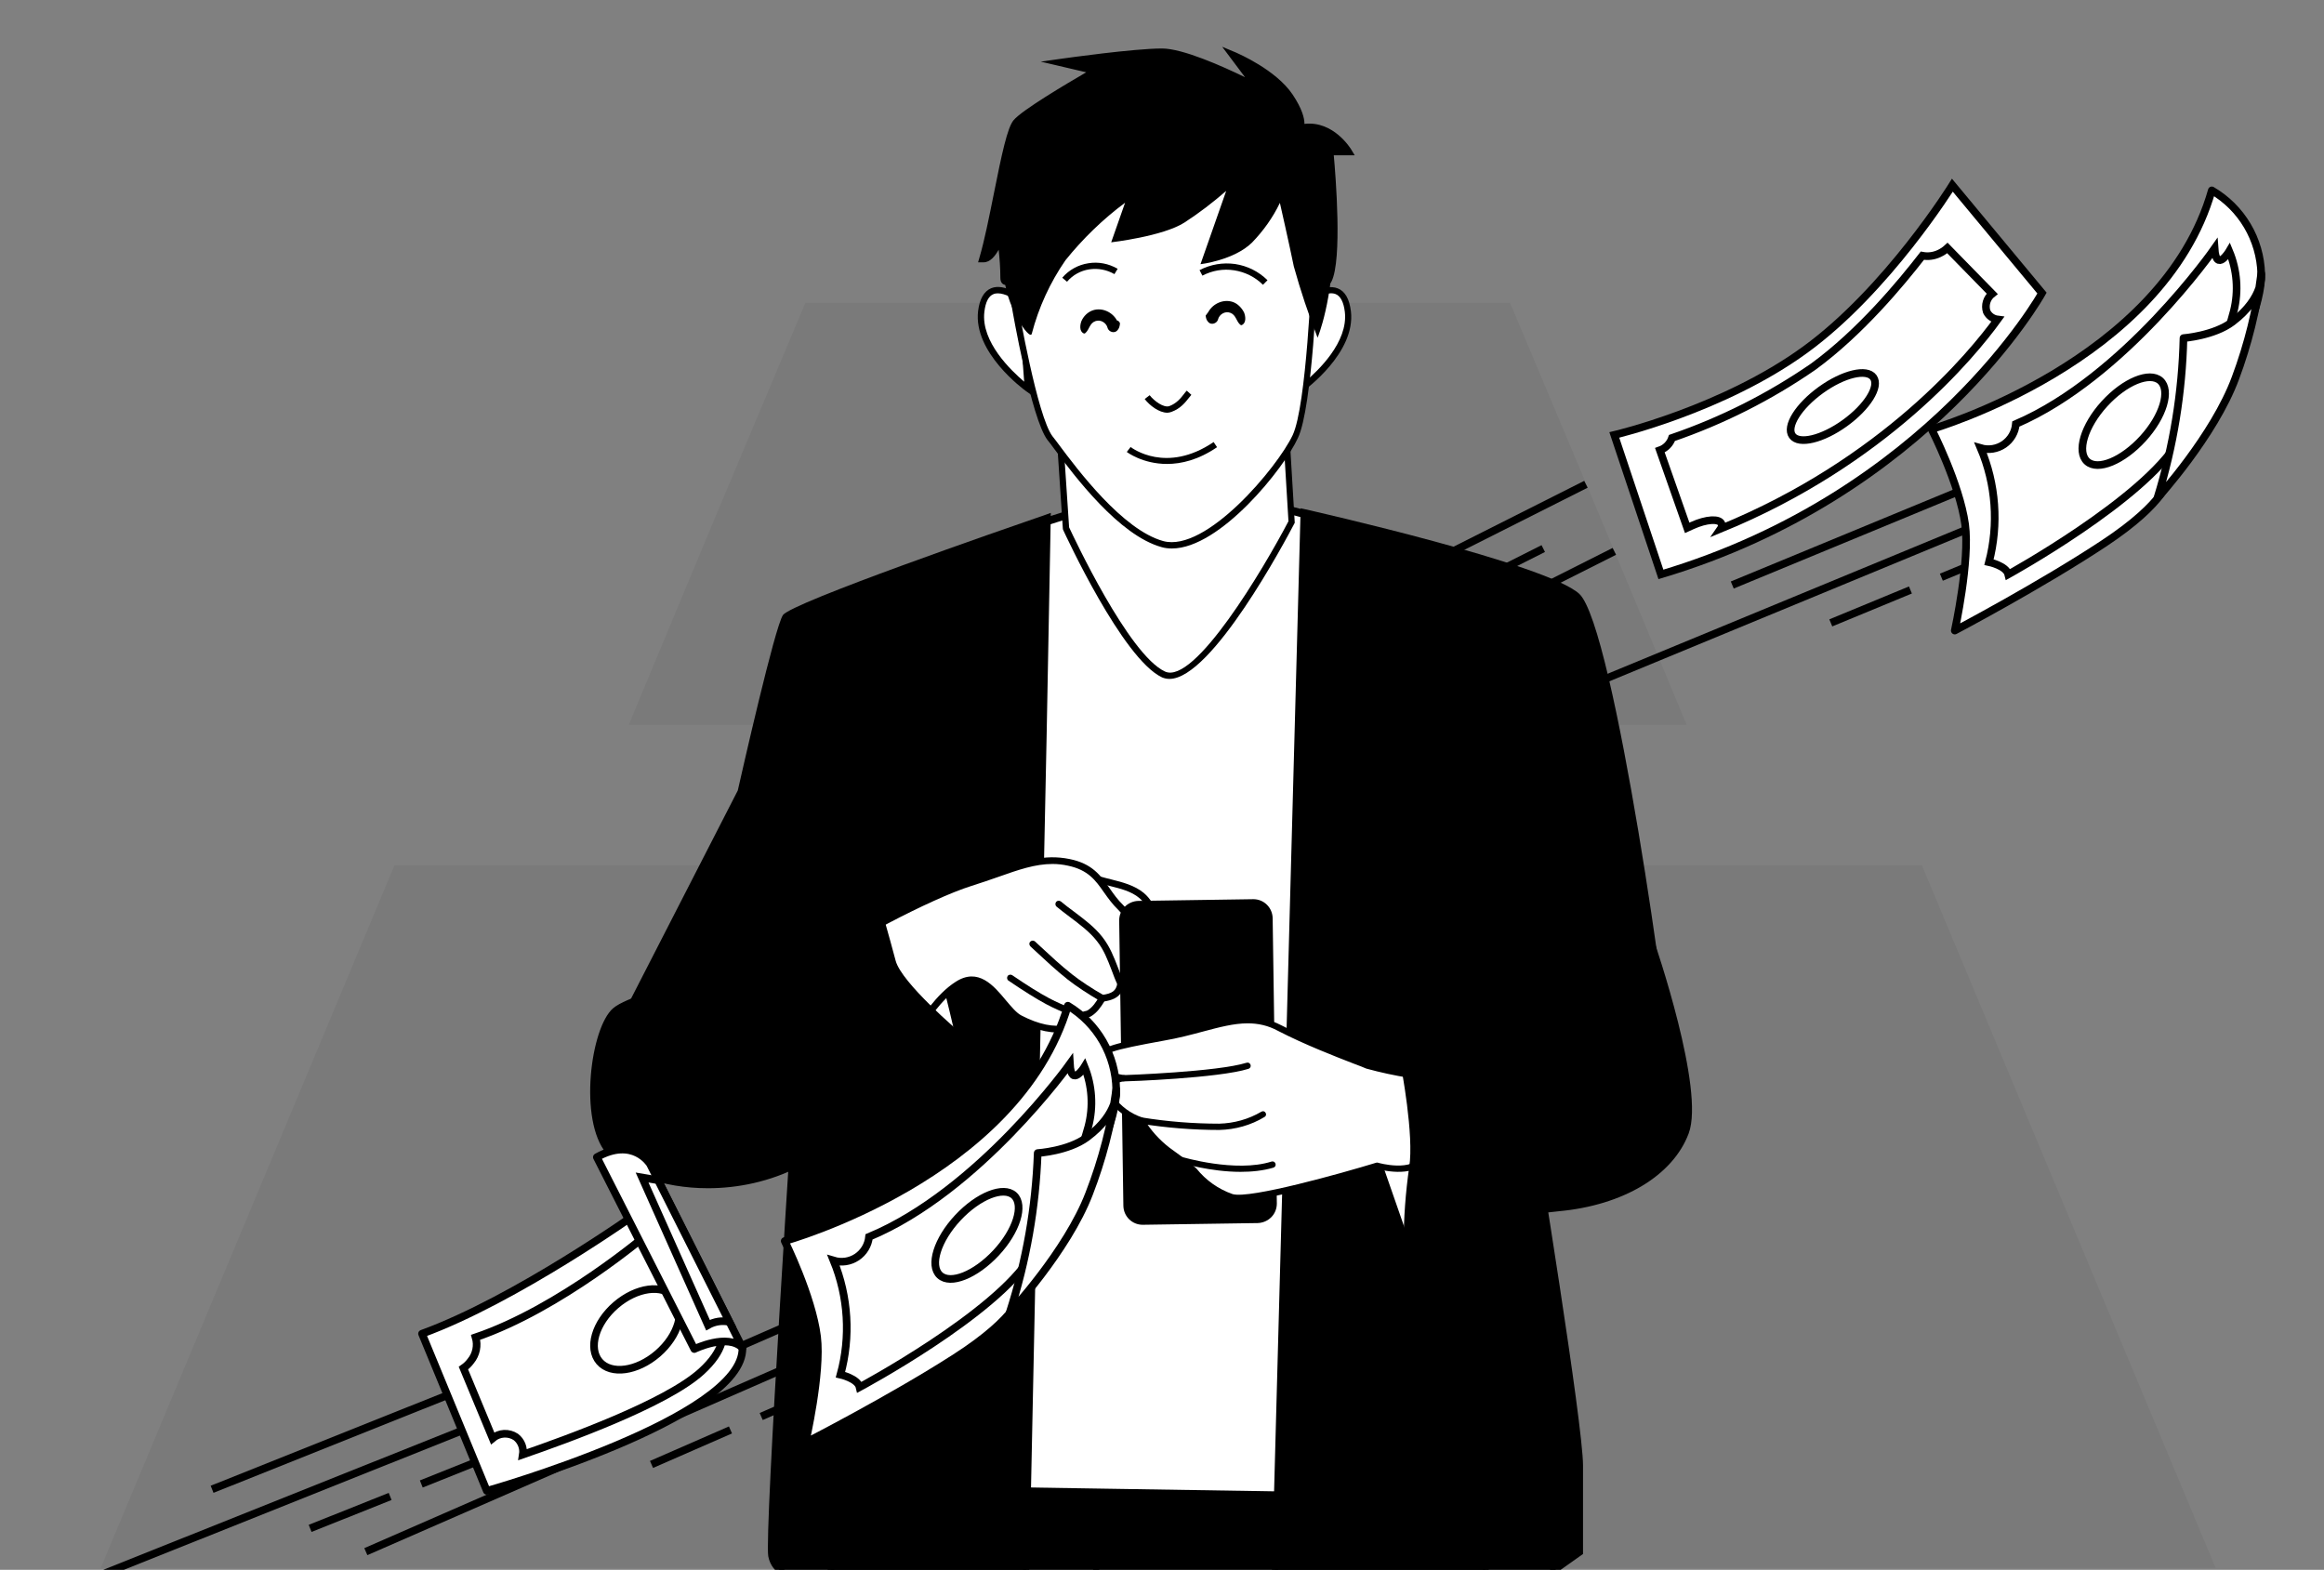 <svg width="376" height="254" viewBox="0 0 376 254" fill="none" xmlns="http://www.w3.org/2000/svg">
<rect x="0" y="0" width="376" height="254" fill="#808080" stroke="none"/>
<g clip-path="url(#clip0)">
<g opacity="0.05">
<path d="M310.934 139.991H208.365H166.405H63.835L16.311 253.69H160.69L187.309 189.922L213.929 253.69H358.459L310.934 139.991Z" fill="black"/>
<path d="M245.212 117.279H272.884L259.048 84.042L244.309 49H130.31L115.571 84.042L101.735 117.279H129.558H245.212Z" fill="black"/>
</g>
<path d="M331.084 73.653L280.263 94.655" stroke="black" stroke-width="1.237" stroke-miterlimit="10"/>
<path d="M323.421 83.512L249.704 113.977" stroke="black" stroke-width="1.237" stroke-miterlimit="10"/>
<path d="M296.204 100.782L309.087 95.458" stroke="black" stroke-width="1.237" stroke-miterlimit="10"/>
<path d="M314.093 93.389L334.852 84.811" stroke="black" stroke-width="1.237" stroke-miterlimit="10"/>
<path d="M350.932 77.324C350.932 77.324 350.661 81.151 340.354 87.957C330.047 94.764 316.264 102.025 316.264 102.025C316.264 102.025 318.742 90.757 317.939 84.842C317.045 78.314 312.511 69.441 312.511 69.441C312.511 69.441 349.947 58.591 357.85 30.803C360.216 32.185 362.191 34.147 363.589 36.503C364.988 38.859 365.764 41.532 365.845 44.271C366.18 53.9 350.932 77.324 350.932 77.324Z" fill="white" stroke="black" stroke-width="1.237" stroke-linejoin="round"/>
<path d="M358.294 40.212C358.294 40.212 343.831 60.995 326.148 68.603C326.091 69.261 325.888 69.897 325.555 70.467C325.221 71.036 324.766 71.525 324.221 71.898C323.677 72.27 323.056 72.517 322.404 72.621C321.753 72.725 321.086 72.684 320.452 72.499C322.922 78.333 323.396 84.819 321.799 90.949C321.799 90.949 324.578 91.532 324.919 92.94C324.919 92.94 346.831 80.87 352.427 71.379C356.411 64.821 359.437 57.725 361.41 50.309C362.205 47.092 361.944 43.703 360.666 40.645C360.666 40.645 358.569 44.2 358.294 40.212ZM349.523 61.606C351.238 63.157 349.993 67.358 346.718 70.947C343.444 74.536 339.409 76.23 337.679 74.669C335.949 73.108 337.209 68.917 340.483 65.328C343.757 61.739 347.799 60.081 349.523 61.606Z" fill="white" stroke="black" stroke-width="1.237" stroke-miterlimit="10"/>
<path d="M349.044 80.588C349.044 80.588 358.218 70.522 361.673 61.159C363.709 55.709 365.109 50.042 365.845 44.271C365.845 44.271 366.418 48.103 361.19 52.074C358.194 54.339 353.266 54.704 353.266 54.704C353.061 63.486 351.64 72.197 349.044 80.588Z" fill="white" stroke="black" stroke-width="1.237" stroke-linejoin="round"/>
<path d="M315.875 29.964L330.374 47.42C330.374 47.42 312.347 79.909 268.719 92.937L261.178 70.374C261.178 70.374 278.743 66.274 292.065 56.577C305.387 46.879 315.875 29.964 315.875 29.964Z" fill="white" stroke="black" stroke-width="1.237" stroke-miterlimit="10"/>
<path d="M321.429 50.429C321.262 49.913 321.258 49.359 321.416 48.84C321.573 48.322 321.886 47.864 322.311 47.528L315.073 40.126C314.676 40.495 314.222 40.798 313.728 41.023C312.885 41.423 311.937 41.545 311.02 41.371C307.591 45.783 301.009 53.748 293.369 59.327C286.314 64.198 278.624 68.078 270.514 70.859C270.36 71.318 270.103 71.736 269.763 72.081C269.424 72.426 269.01 72.69 268.553 72.851L272.971 85.408C273.241 85.285 273.523 85.157 273.804 85.029C276.056 84.005 278.131 83.877 278.51 84.71C278.556 84.85 278.57 84.999 278.549 85.145C278.528 85.292 278.474 85.431 278.39 85.552C304.929 74.683 319.091 57.361 323.197 51.69C322.821 51.643 322.463 51.503 322.154 51.283C321.845 51.063 321.596 50.769 321.429 50.429V50.429ZM298.472 68.461C294.85 71.072 291.052 71.984 289.983 70.499C288.915 69.015 290.985 65.71 294.608 63.098C298.23 60.487 302.028 59.575 303.096 61.06C304.165 62.544 302.095 65.849 298.472 68.461Z" fill="white" stroke="black" stroke-width="1.237" stroke-miterlimit="10"/>
<path d="M256.588 78.355L207.491 103.096" stroke="black" stroke-width="1.237" stroke-miterlimit="10"/>
<path d="M249.684 88.759L178.464 124.647" stroke="black" stroke-width="1.237" stroke-miterlimit="10"/>
<path d="M241.138 99.311L261.185 89.21" stroke="black" stroke-width="1.237" stroke-miterlimit="10"/>
<path d="M239.486 104.025L225.893 110.869L226.35 111.777L239.943 104.933L239.486 104.025Z" fill="black"/>
<path d="M133.323 241.543C133.323 241.543 145.584 380.049 146.478 406.358C147.371 432.666 155.689 468.155 155.689 468.155L151.807 474.286L155.75 487.871C155.75 487.871 164.961 485.684 169.767 487.44C174.604 489.196 183.291 491.383 183.291 491.383C183.291 491.383 187.697 479.554 188.128 474.286C188.559 469.018 182.891 456.295 182.891 456.295L181.997 298.073H189.884L210.031 465.506L209.138 475.58L213.081 491.352C213.081 491.352 236.309 486.516 238.065 486.085C239.39 485.869 240.745 486.023 242.008 486.516C242.008 486.516 244.719 480.817 244.719 479.061C244.719 477.305 241.207 467.231 241.207 467.231L240.314 388.767V240.218L133.385 238.031L133.323 241.543Z" fill="black"/>
<path d="M183.63 492L183.199 491.877C183.106 491.846 174.419 489.659 169.644 487.903C165.023 486.209 155.997 488.334 155.904 488.365L155.442 488.488L151.283 474.225L155.165 468.064C154.487 465.106 146.816 431.373 145.984 406.358C145.122 380.358 132.953 242.961 132.83 241.575V241.544L132.922 237.508L240.868 239.726V388.829L241.731 467.201C242.193 468.556 245.243 477.367 245.243 479.123C245.243 480.941 242.778 486.209 242.501 486.794L242.285 487.225L241.854 487.04C240.683 486.578 239.42 486.424 238.157 486.609C236.463 487.04 214.159 491.692 213.204 491.877L212.742 491.969L208.645 475.642L209.538 465.537L189.452 298.597H182.521L183.383 456.203C183.938 457.497 189.021 469.203 188.621 474.317C188.189 479.585 183.938 491.076 183.753 491.538L183.63 492ZM209.692 475.58L213.512 490.829C216.839 490.152 236.432 486.054 238.003 485.654C239.297 485.469 240.591 485.562 241.823 485.962C242.655 484.144 244.288 480.386 244.288 479.123C244.288 477.891 242.193 471.483 240.807 467.447L240.776 467.293L239.882 388.829V240.712L133.939 238.556L133.877 241.513C134.093 244.101 146.169 380.419 147.032 406.327C147.894 432.266 156.151 467.694 156.212 468.033L156.274 468.248L152.392 474.379L156.151 487.287C158.122 486.855 165.67 485.408 170.013 486.979C174.141 488.488 181.196 490.337 183.045 490.799C183.815 488.642 187.296 478.846 187.696 474.256C188.128 469.173 182.552 456.665 182.521 456.542L182.49 456.45V456.357L181.597 297.612H190.438L210.647 465.537L209.692 475.58Z" fill="black"/>
<path d="M186.094 281.407C186.002 281.407 185.878 281.376 185.786 281.315L177.438 275.277C177.314 275.184 177.222 275.03 177.222 274.876L176.76 248.907C176.76 248.629 176.975 248.383 177.253 248.383C177.53 248.383 177.746 248.598 177.746 248.876L178.208 274.599L186.371 280.483C186.587 280.637 186.649 280.976 186.495 281.192C186.402 281.315 186.248 281.407 186.094 281.407Z" fill="black"/>
<path d="M178.393 86.988L164.469 91.208L152.793 240.958L214.375 241.944L217.61 87.943L178.393 86.988Z" fill="white"/>
<path d="M214.868 242.468L152.238 241.451L152.269 240.927L163.976 90.838L178.331 86.495H178.424L218.164 87.48V87.973L214.868 242.468ZM153.317 240.465L213.882 241.42L217.117 88.435L178.485 87.48L164.961 91.578L153.317 240.465Z" fill="black"/>
<path d="M157.043 107.197L166.285 85.324L172.847 83.26L204.701 81.659C205.379 81.628 206.087 81.751 206.734 81.997C207.35 82.244 211.848 83.291 213.234 83.907L225.865 113.543" fill="white"/>
<path d="M225.311 113.789L212.773 84.4C211.848 84.031 209.969 83.538 208.552 83.168C207.412 82.86 206.765 82.706 206.488 82.582C205.934 82.367 205.317 82.244 204.732 82.275L172.94 83.876L166.748 85.848L157.629 107.443L156.489 106.95L165.854 84.801L172.755 82.613H172.847L204.701 81.011C205.471 80.981 206.272 81.104 206.981 81.412C207.166 81.504 208.059 81.72 208.891 81.936C210.555 82.367 212.619 82.921 213.512 83.322L213.728 83.414L226.481 113.266L225.311 113.789Z" fill="black"/>
<path d="M171.461 70.598L172.447 85.478C172.447 85.478 181.905 106.18 188.22 109.137C194.535 112.095 208.953 84.492 208.953 84.492L207.967 68.041H171.123L171.461 70.598Z" fill="white"/>
<path d="M189.206 109.846C188.775 109.846 188.374 109.754 188.005 109.6C181.597 106.581 172.386 86.526 171.985 85.694L171.955 85.509L170.969 70.66L170.568 67.549H208.46L209.477 84.585L209.415 84.708C207.998 87.419 196.076 109.846 189.206 109.846ZM172.971 85.324C173.649 86.772 182.583 105.903 188.467 108.645C193.242 110.893 204.455 91.978 208.46 84.338L207.505 68.504H171.708L171.985 70.506L172.971 85.324Z" fill="black"/>
<path d="M165.239 48.572C165.239 48.572 159.539 43.889 158.739 50.39C157.968 56.89 166.255 62.866 166.255 62.866L165.239 48.572Z" fill="white"/>
<path d="M166.84 63.883L165.978 63.267C165.639 63.021 157.445 57.044 158.246 50.328C158.492 48.357 159.201 47.124 160.371 46.632C162.558 45.738 165.454 48.08 165.577 48.172L165.731 48.295L166.84 63.883ZM161.449 47.463C161.203 47.463 160.956 47.494 160.741 47.587C159.94 47.895 159.447 48.88 159.262 50.452C158.677 55.319 163.637 60.002 165.701 61.758L164.746 48.85C164.068 48.326 162.62 47.463 161.449 47.463Z" fill="black"/>
<path d="M211.602 48.572C211.602 48.572 217.332 43.889 218.102 50.39C218.872 56.89 210.585 62.866 210.585 62.866L211.602 48.572Z" fill="white"/>
<path d="M209.97 63.883L211.079 48.326L211.233 48.203C211.356 48.11 214.221 45.769 216.439 46.662C217.61 47.124 218.318 48.357 218.565 50.359C219.366 57.075 211.171 63.051 210.832 63.298L209.97 63.883ZM212.065 48.85L211.14 61.758C213.204 60.032 218.164 55.35 217.579 50.452C217.394 48.88 216.87 47.895 216.1 47.587C214.837 47.063 212.896 48.233 212.065 48.85Z" fill="black"/>
<path d="M164.191 49.343C164.191 49.343 167.303 67.518 169.921 70.876C172.509 74.234 180.55 85.941 188.097 88.005C195.614 90.099 207.32 75.528 209.631 70.599C211.941 65.67 212.742 43.859 212.742 43.859L212.496 32.183C212.496 32.183 211.726 23.619 208.337 18.937C204.948 14.254 190.438 11.143 180.827 14.87C171.215 18.567 163.175 35.295 163.175 38.684C163.175 42.103 164.191 49.343 164.191 49.343Z" fill="white"/>
<path d="M189.607 88.743C189.021 88.743 188.467 88.682 187.943 88.528C181.042 86.618 173.895 77.099 170.476 72.508C170.106 71.985 169.767 71.553 169.49 71.215C166.841 67.795 163.791 50.205 163.668 49.434C163.637 49.126 162.62 42.103 162.62 38.714C162.62 35.325 170.691 18.258 180.58 14.438C190.284 10.68 205.102 13.761 208.676 18.69C212.095 23.434 212.896 31.844 212.927 32.183L213.173 43.889C213.143 44.813 212.342 65.885 210 70.845C207.782 75.743 197.401 88.743 189.607 88.743ZM164.684 49.281C164.777 49.743 167.826 67.395 170.291 70.599C170.568 70.937 170.907 71.4 171.277 71.892C174.357 76.02 181.628 85.725 188.189 87.542C195.121 89.452 206.673 75.62 209.138 70.414C211.387 65.639 212.218 44.105 212.218 43.889L211.972 32.245C211.972 32.183 211.171 23.803 207.906 19.275C204.578 14.654 190.099 11.851 180.981 15.363C171.646 18.967 163.668 35.541 163.668 38.714C163.668 41.979 164.653 49.003 164.684 49.281Z" fill="black"/>
<path fill-rule="evenodd" clip-rule="evenodd" d="M176.822 50.205C178.331 49.712 179.995 50.513 180.703 51.838C180.95 51.9 181.227 52.115 181.196 52.423C181.134 52.855 181.073 53.132 180.765 53.471C180.303 53.994 179.409 53.717 179.194 53.07V53.039C178.978 52.208 178.054 51.653 177.222 51.961C176.267 52.3 176.267 53.317 175.589 53.902C175.497 53.964 175.404 53.994 175.312 53.933C174.603 53.594 174.727 52.547 174.973 51.93C175.312 51.16 175.99 50.483 176.822 50.205Z" fill="black"/>
<path fill-rule="evenodd" clip-rule="evenodd" d="M199.434 48.849C197.925 48.356 196.23 49.127 195.491 50.482L195.06 51.068C195.121 51.499 195.183 51.776 195.491 52.115C195.953 52.639 196.846 52.361 197.062 51.714V51.684C197.278 50.852 198.202 50.297 199.034 50.605C199.989 50.944 199.989 51.961 200.666 52.546C200.759 52.608 200.851 52.639 200.944 52.577C201.652 52.238 201.529 51.191 201.282 50.575C200.913 49.835 200.266 49.127 199.434 48.849Z" fill="black"/>
<path d="M188.867 66.779C187.512 66.779 185.971 65.578 185.201 64.561L186.002 63.945C186.741 64.9 188.313 66.04 189.206 65.701C190.346 65.27 191.024 64.438 191.547 63.76C191.701 63.544 191.855 63.36 192.009 63.206L192.749 63.883C192.626 64.037 192.502 64.191 192.348 64.376C191.763 65.116 190.993 66.101 189.576 66.625C189.329 66.718 189.083 66.779 188.867 66.779Z" fill="black"/>
<path d="M182.613 72.725C182.613 72.725 188.59 77.376 196.63 71.955L182.613 72.725Z" fill="white"/>
<path d="M188.805 75.066C184.862 75.066 182.336 73.156 182.305 73.125L182.921 72.324C183.168 72.509 188.713 76.698 196.353 71.523L196.907 72.355C193.888 74.419 191.116 75.066 188.805 75.066Z" fill="black"/>
<path d="M204.332 46.077C203.069 44.814 201.436 44.013 199.68 43.736C197.893 43.458 196.137 43.766 194.535 44.598L194.073 43.705C195.86 42.781 197.832 42.442 199.834 42.719C201.836 43.027 203.623 43.92 205.071 45.337L204.332 46.077Z" fill="black"/>
<path d="M172.632 45.584L171.862 44.937C172.94 43.674 174.45 42.843 176.082 42.596C177.715 42.319 179.379 42.658 180.826 43.489L180.303 44.352C179.071 43.643 177.653 43.366 176.236 43.582C174.819 43.797 173.556 44.506 172.632 45.584Z" fill="black"/>
<path d="M168.843 118.965L165.885 260.89L132.091 259.257L130.058 255.345C130.058 255.345 125.467 255.345 124.79 251.71C124.143 248.074 129.38 168.532 129.38 168.532L100.453 165.883L119.83 128.083C119.83 128.083 125.745 101.775 127.069 99.803C128.394 97.832 169.49 83.691 169.49 83.691L168.843 118.965Z" fill="black"/>
<path d="M166.378 261.414L131.782 259.75L129.749 255.838C127.932 255.745 124.851 254.821 124.297 251.802C123.65 248.259 128.363 176.326 128.856 168.994L99.651 166.345L119.367 127.899C120.045 124.91 125.344 101.498 126.669 99.526C127.993 97.523 162.435 85.602 169.335 83.229L170.013 82.983L169.335 118.996L166.378 261.414ZM132.399 258.764L165.392 260.366L168.35 118.965L168.997 84.4C153.285 89.822 128.702 98.663 127.531 100.08C126.607 101.467 122.756 117.64 120.384 128.176L120.353 128.299L101.284 165.483L129.965 168.101L129.934 168.594C128.116 196.073 124.82 248.814 125.344 251.648C125.929 254.821 130.057 254.852 130.119 254.852H130.427L132.399 258.764Z" fill="black"/>
<path d="M176.328 141.792C179.009 142.994 182.397 142.994 184.677 144.904C186.957 146.814 188.004 151.404 188.651 153.684C189.298 155.963 188.312 157.072 186.217 156.487C184.122 155.902 182.613 151.651 181.596 149.648C180.58 147.677 177.961 145.705 176.667 144.411C175.404 143.086 175.527 142.902 176.328 141.792Z" fill="white"/>
<path d="M187.234 157.165C186.895 157.165 186.525 157.104 186.063 156.98C184.123 156.426 182.798 153.53 181.75 151.22C181.535 150.727 181.319 150.265 181.134 149.895C180.457 148.539 178.885 147.153 177.653 146.013C177.16 145.551 176.698 145.151 176.329 144.781C174.881 143.302 174.973 142.84 175.897 141.515C176.051 141.3 176.329 141.207 176.575 141.3C177.561 141.731 178.639 142.008 179.779 142.286C181.627 142.748 183.537 143.241 185.047 144.473C187.234 146.29 188.281 150.172 188.99 152.76L189.206 153.53C189.698 155.255 189.267 156.149 188.836 156.611C188.497 156.888 188.004 157.165 187.234 157.165ZM176.513 142.44C176.113 143.056 176.236 143.148 177.068 144.011C177.407 144.35 177.869 144.781 178.362 145.212C179.686 146.383 181.319 147.862 182.089 149.402C182.274 149.802 182.49 150.265 182.736 150.788C183.599 152.698 184.923 155.563 186.371 155.964C187.142 156.179 187.727 156.149 188.035 155.84C188.374 155.502 188.405 154.762 188.127 153.838L187.912 153.037C187.296 150.757 186.248 146.907 184.338 145.305C183.013 144.196 181.319 143.795 179.502 143.333C178.485 143.087 177.468 142.84 176.513 142.44Z" fill="black"/>
<path d="M155.011 167.486C155.011 167.486 151.992 154.085 150.698 151.528C149.435 149.002 142.596 156.087 142.103 158.367C141.61 160.616 153.008 167.732 155.011 167.486Z" fill="white"/>
<path d="M154.949 167.978C152.823 167.978 145.399 163.481 142.688 160.523C141.826 159.568 141.487 158.86 141.61 158.244C142.072 156.179 146.939 150.819 149.558 150.48C150.297 150.388 150.852 150.665 151.16 151.281C152.454 153.838 155.38 166.808 155.504 167.331L155.627 167.886L155.072 167.948C155.042 167.978 154.98 167.978 154.949 167.978ZM149.835 151.497C149.804 151.497 149.743 151.497 149.712 151.497C147.617 151.743 142.996 156.826 142.627 158.459C142.627 158.49 142.565 158.86 143.458 159.845C145.954 162.587 152.207 166.284 154.395 166.869C153.748 164.097 151.376 153.869 150.297 151.743C150.205 151.62 150.113 151.497 149.835 151.497Z" fill="black"/>
<path d="M130.026 157.011C136.188 152.421 150.235 144.966 157.074 142.81C163.883 140.653 167.826 138.466 172.94 139.513C178.054 140.561 178.423 143.98 181.381 146.845C184.338 149.71 184.893 155.594 185.17 158.798C185.447 162.033 183.63 159.568 182.521 160.986C182.12 160.308 181.75 159.815 181.35 159.199C181.103 160.862 179.933 161.294 178.393 161.509C177.807 162.464 177.253 163.327 176.328 163.943C175.959 164.189 175.435 164.128 175.127 164.405C173.926 165.545 175.096 165.915 172.786 166.377C170.475 166.839 167.918 166.253 165.115 164.806C162.312 163.358 159.785 156.211 154.98 159.322C150.174 162.403 146.693 170.197 142.503 174.879C138.283 179.593 133.97 187.633 126.669 186.801C119.367 185.97 116.78 178.052 118.228 171.336C119.645 164.621 123.865 161.602 130.026 157.011Z" fill="white"/>
<path d="M127.716 187.386C127.346 187.386 126.977 187.355 126.576 187.325C123.742 186.986 121.37 185.599 119.706 183.32C117.519 180.239 116.718 175.618 117.673 171.213C119.121 164.466 123.372 161.324 129.226 156.95L129.688 156.611C136.034 151.897 150.266 144.411 156.89 142.316C158.399 141.824 159.786 141.361 161.079 140.899C165.639 139.297 168.904 138.158 173.032 138.989C176.729 139.729 178.085 141.67 179.532 143.734C180.179 144.658 180.826 145.582 181.72 146.445C184.862 149.494 185.417 155.748 185.663 158.736C185.755 159.815 185.632 160.431 185.262 160.8C184.862 161.17 184.338 161.108 183.938 161.078C183.414 161.016 183.137 160.985 182.89 161.324C182.767 161.447 182.613 161.54 182.428 161.54C182.243 161.54 182.089 161.447 181.997 161.293C181.812 160.985 181.627 160.739 181.473 160.461C180.888 161.509 179.779 161.848 178.67 162.033C178.085 162.988 177.499 163.819 176.575 164.405C176.329 164.559 176.051 164.62 175.836 164.682C175.712 164.713 175.528 164.744 175.497 164.805C175.127 165.144 175.066 165.39 174.973 165.606C174.727 166.315 174.357 166.623 172.878 166.9C170.506 167.362 167.857 166.838 164.838 165.267C163.852 164.744 162.928 163.665 161.973 162.525C159.632 159.722 157.906 158.028 155.226 159.753C152.361 161.601 149.928 165.267 147.555 168.81C146.046 171.059 144.506 173.369 142.873 175.218C142.041 176.142 141.209 177.22 140.316 178.36C136.958 182.611 133.2 187.386 127.716 187.386ZM170.291 139.79C167.487 139.79 164.807 140.715 161.418 141.916C160.124 142.378 158.738 142.84 157.198 143.333C150.636 145.397 136.588 152.791 130.335 157.442L129.873 157.781C123.989 162.187 120.076 165.082 118.721 171.429C117.827 175.526 118.536 179.839 120.569 182.673C122.048 184.706 124.143 185.938 126.669 186.246C132.214 186.893 136.034 181.995 139.423 177.682C140.316 176.542 141.178 175.464 142.041 174.509C143.643 172.722 145.153 170.443 146.631 168.225C149.065 164.589 151.56 160.8 154.61 158.86C158.276 156.487 160.771 159.476 162.743 161.848C163.636 162.895 164.468 163.912 165.269 164.312C168.072 165.76 170.475 166.253 172.601 165.822C173.741 165.606 173.802 165.483 173.895 165.206C173.987 164.928 174.141 164.497 174.696 164.004C174.973 163.758 175.281 163.665 175.558 163.604C175.712 163.573 175.867 163.542 175.959 163.48C176.791 162.957 177.284 162.187 177.869 161.232C177.961 161.078 178.115 160.985 178.269 160.985C179.933 160.77 180.58 160.307 180.765 159.137C180.796 158.921 180.95 158.736 181.196 158.675C181.412 158.613 181.658 158.705 181.781 158.921L182.182 159.537C182.305 159.753 182.459 159.938 182.582 160.153C183.106 159.876 183.661 159.938 184.061 159.999C184.215 160.03 184.462 160.061 184.523 160.03C184.523 160.03 184.677 159.845 184.585 158.86C184.338 155.995 183.815 149.987 180.95 147.245C179.964 146.29 179.286 145.335 178.608 144.38C177.253 142.44 176.051 140.745 172.786 140.068C171.954 139.883 171.122 139.79 170.291 139.79Z" fill="black"/>
<path d="M181.349 159.753C181.134 159.753 180.949 159.63 180.857 159.445C180.456 158.613 180.148 157.781 179.84 156.949C179.193 155.286 178.608 153.684 177.468 152.267C176.297 150.757 174.634 149.525 173.032 148.324C172.323 147.769 171.584 147.245 170.937 146.691C170.721 146.506 170.69 146.167 170.875 145.921C171.06 145.705 171.399 145.674 171.645 145.859C172.292 146.414 173.001 146.937 173.709 147.461C175.373 148.724 177.098 149.987 178.361 151.62C179.593 153.191 180.24 154.916 180.887 156.58C181.195 157.381 181.503 158.213 181.873 159.014C181.996 159.291 181.873 159.599 181.627 159.722C181.503 159.722 181.411 159.753 181.349 159.753Z" fill="black"/>
<path d="M178.331 162.064C178.239 162.064 178.146 162.033 178.054 162.002C176.082 160.862 174.172 159.599 172.786 158.521C170.845 156.981 169.274 155.502 167.58 153.931L166.717 153.13C166.501 152.914 166.471 152.575 166.686 152.36C166.902 152.144 167.241 152.144 167.456 152.329L168.319 153.13C169.982 154.67 171.554 156.149 173.464 157.658C174.788 158.706 176.698 159.969 178.608 161.047C178.855 161.201 178.947 161.54 178.793 161.786C178.701 161.94 178.516 162.064 178.331 162.064Z" fill="black"/>
<path d="M175.065 164.959C175.004 164.959 174.911 164.959 174.85 164.928C174.203 164.651 173.587 164.405 172.97 164.158C171.738 163.665 170.568 163.172 169.243 162.464C167.641 161.601 165.669 160.369 163.174 158.675C162.928 158.521 162.866 158.182 163.02 157.935C163.174 157.689 163.513 157.627 163.759 157.781C166.193 159.445 168.165 160.677 169.736 161.509C170.999 162.187 172.139 162.649 173.34 163.142C173.956 163.388 174.572 163.634 175.25 163.943C175.527 164.066 175.651 164.374 175.527 164.651C175.497 164.836 175.281 164.959 175.065 164.959Z" fill="black"/>
<path d="M210.925 82.86L206.088 261.26L249.463 260.829L251.219 254.267L255.594 251.186V237.169C255.594 230.145 247.276 179.315 247.276 179.315C247.276 179.315 269.21 176.234 269.642 171.86C270.073 167.485 260.43 101.282 255.193 96.476C249.925 91.64 210.925 82.86 210.925 82.86Z" fill="black"/>
<path d="M205.595 261.783V261.259L210.432 82.243L211.017 82.366C212.619 82.736 250.203 91.239 255.502 96.075C261.201 101.312 270.474 168.224 270.135 171.89C269.703 176.295 251.712 179.16 247.862 179.715C248.786 185.352 256.118 230.484 256.118 237.138V251.432L251.682 254.574L249.864 261.352L205.595 261.783ZM211.418 83.475L206.612 260.736L249.094 260.304L250.788 253.927L255.101 250.908V237.138C255.101 230.237 246.876 179.869 246.783 179.345L246.691 178.821L247.215 178.76C255.532 177.589 268.841 174.662 269.149 171.767C269.549 167.762 260.03 101.559 254.855 96.784C250.11 92.471 216.347 84.615 211.418 83.475Z" fill="black"/>
<path d="M221.799 184.583L227.56 201.218C227.56 201.218 230.887 193.178 230.394 188.125C229.901 183.073 229.871 181.533 228.361 181.286C226.882 181.04 222.107 180.054 221.799 184.583Z" fill="white"/>
<path d="M227.529 202.635L221.275 184.675V184.583C221.368 183.196 221.861 182.149 222.723 181.471C224.418 180.146 227.036 180.578 228.268 180.793L228.453 180.824C230.209 181.132 230.363 182.703 230.795 186.924L230.918 188.094C231.411 193.208 228.176 201.095 228.053 201.434L227.529 202.635ZM222.323 184.521L227.622 199.739C228.515 197.306 230.302 191.853 229.932 188.187L229.809 187.016C229.408 182.95 229.285 181.964 228.33 181.81L228.145 181.779C227.036 181.594 224.726 181.194 223.401 182.241C222.754 182.734 222.415 183.474 222.323 184.521Z" fill="black"/>
<path d="M202.761 146.044L184.154 146.321C182.706 146.352 181.566 147.522 181.597 148.97L182.275 195.118C182.305 196.566 183.476 197.706 184.924 197.675L203.531 197.398C204.979 197.367 206.119 196.196 206.088 194.749L205.41 148.601C205.379 147.183 204.178 146.013 202.761 146.044Z" fill="black"/>
<path d="M184.862 198.168C183.168 198.168 181.781 196.813 181.75 195.088L181.073 148.94C181.073 148.108 181.381 147.307 181.966 146.722C182.551 146.136 183.322 145.797 184.153 145.767L202.76 145.489H202.791C204.486 145.489 205.872 146.845 205.903 148.57L206.58 194.718C206.58 195.55 206.272 196.351 205.687 196.936C205.102 197.521 204.332 197.86 203.5 197.891L184.893 198.168C184.893 198.168 184.893 198.168 184.862 198.168ZM202.76 146.537L184.153 146.814C183.599 146.814 183.075 147.06 182.675 147.461C182.274 147.861 182.059 148.385 182.089 148.97L182.767 195.118C182.798 196.289 183.722 197.213 184.893 197.182L203.5 196.905C204.054 196.905 204.578 196.659 204.979 196.258C205.379 195.858 205.595 195.334 205.564 194.749L204.886 148.601C204.886 147.461 203.931 146.537 202.76 146.537Z" fill="black"/>
<path d="M228.392 173.954C225.989 173.584 223.647 173.092 221.306 172.445C220.29 171.952 212.958 169.395 207.135 166.376C201.313 163.357 196.507 166.376 188.22 167.885C179.933 169.395 177.592 169.919 177.592 171.952C177.592 173.985 181.905 174.478 181.905 174.478C181.905 174.478 177.838 174.971 179.871 177.774C181.073 179.438 182.736 180.67 184.677 181.317C185.786 183.165 187.265 184.798 188.99 186.123C191.516 187.879 193.303 189.419 193.303 189.419C194.874 191.391 197 192.869 199.372 193.732C202.915 194.748 222.908 188.649 222.908 188.649C222.908 188.649 228.977 190.405 230.517 187.139C231.996 183.843 228.392 173.954 228.392 173.954Z" fill="white"/>
<path d="M200.388 194.317C199.895 194.317 199.495 194.287 199.218 194.194C196.722 193.332 194.566 191.791 192.902 189.758C192.656 189.542 190.962 188.125 188.682 186.523C186.926 185.168 185.478 183.566 184.338 181.718C182.367 181.009 180.672 179.746 179.44 178.052C178.793 177.158 178.608 176.357 178.916 175.618C179.132 175.156 179.502 174.817 179.933 174.571C178.608 174.17 177.068 173.369 177.068 171.952C177.068 169.426 179.84 168.902 188.127 167.393C190.407 166.961 192.471 166.438 194.289 165.945C199.156 164.651 202.976 163.634 207.351 165.914C211.571 168.101 216.654 170.073 219.396 171.12C220.443 171.521 221.152 171.798 221.46 171.952C223.74 172.599 226.081 173.092 228.453 173.431C228.638 173.461 228.792 173.585 228.853 173.77C229.008 174.17 232.519 183.874 230.917 187.324C229.346 190.682 223.863 189.419 222.877 189.142C221.09 189.696 205.687 194.317 200.388 194.317ZM201.867 165.575C199.618 165.575 197.308 166.191 194.535 166.93C192.687 167.423 190.623 167.978 188.281 168.378C179.994 169.888 178.054 170.412 178.054 171.921C178.054 173.215 180.919 173.831 181.904 173.954C182.151 173.985 182.336 174.201 182.336 174.447C182.336 174.694 182.151 174.909 181.904 174.94C181.442 175.002 180.118 175.31 179.81 176.018C179.656 176.388 179.779 176.85 180.21 177.435C181.35 179.007 182.921 180.177 184.769 180.793C184.893 180.824 184.985 180.917 185.047 181.009C186.125 182.827 187.542 184.398 189.206 185.692C191.701 187.448 193.519 188.988 193.519 189.019C193.549 189.05 193.549 189.05 193.58 189.08C195.12 190.99 197.123 192.407 199.433 193.208C202.206 194.009 217.116 189.82 222.661 188.125C222.754 188.095 222.846 188.095 222.939 188.125C223 188.156 228.607 189.727 229.932 186.893C231.072 184.429 228.977 177.312 227.929 174.386C225.619 174.016 223.339 173.523 221.09 172.907C221.059 172.907 221.029 172.876 220.998 172.876C220.751 172.753 219.95 172.445 218.965 172.075C216.192 170.997 211.078 169.025 206.796 166.807C205.163 165.914 203.531 165.575 201.867 165.575Z" fill="black"/>
<path d="M181.812 174.971C181.535 174.971 181.319 174.755 181.319 174.478C181.319 174.201 181.535 173.954 181.812 173.954C181.966 173.954 196.969 173.43 201.682 171.952C201.96 171.859 202.237 172.013 202.329 172.291C202.422 172.568 202.268 172.845 201.99 172.937C197.154 174.447 182.459 174.971 181.812 174.971C181.843 174.971 181.843 174.971 181.812 174.971Z" fill="black"/>
<path d="M197.277 182.827C193.026 182.827 188.743 182.488 184.523 181.81C184.246 181.779 184.061 181.502 184.092 181.225C184.123 180.947 184.4 180.763 184.677 180.793C188.836 181.471 193.056 181.81 197.246 181.81C199.649 181.748 201.99 181.102 204.085 179.869C204.332 179.715 204.64 179.808 204.763 180.054C204.917 180.301 204.824 180.609 204.578 180.732C202.391 182.057 199.865 182.765 197.277 182.827Z" fill="black"/>
<path d="M200.697 189.604C195.829 189.604 191.147 188.187 190.87 188.125C190.592 188.033 190.438 187.756 190.531 187.509C190.623 187.232 190.9 187.109 191.147 187.17C191.239 187.201 199.927 189.789 205.718 187.94C205.996 187.848 206.273 188.002 206.365 188.279C206.458 188.557 206.304 188.834 206.026 188.926C204.363 189.419 202.514 189.604 200.697 189.604Z" fill="black"/>
<path d="M235.908 130.641L240.745 168.348L227.159 172.291C227.159 172.291 229.377 183.689 228.515 188.957C227.929 193.024 227.652 197.121 227.621 201.218C227.621 201.218 242.501 196.382 252.174 195.519C261.847 194.626 270.165 190.251 272.783 183.258C275.402 176.234 267.084 152.174 267.084 152.174" fill="black"/>
<path d="M227.098 201.926V201.218C227.098 197.09 227.406 192.962 227.991 188.864C228.823 183.72 226.667 172.475 226.636 172.352L226.543 171.89L240.16 167.947L235.385 130.671L236.402 130.548L241.269 168.686L227.683 172.629C228.084 174.847 229.717 184.243 228.946 189.018C228.423 192.808 228.115 196.689 228.084 200.509C231.103 199.554 243.61 195.765 252.082 194.995C262.094 194.071 269.826 189.511 272.26 183.042C274.786 176.265 266.653 152.544 266.561 152.297L267.516 151.958C267.855 152.944 275.865 176.295 273.215 183.381C270.658 190.22 262.618 195.026 252.174 195.981C242.655 196.843 227.899 201.618 227.745 201.649L227.098 201.926Z" fill="black"/>
<path d="M234.122 171.428C234.029 171.428 233.937 171.367 233.875 171.274C233.814 171.151 233.875 170.997 233.998 170.935L240.622 168.101L257.411 163.603C257.535 163.573 257.689 163.634 257.719 163.788C257.75 163.911 257.689 164.066 257.535 164.096L240.776 168.594L234.183 171.428C234.183 171.428 234.153 171.428 234.122 171.428Z" fill="black"/>
<path d="M240.745 168.594C240.621 168.594 240.498 168.502 240.498 168.378L235.292 123.863C235.261 123.709 235.384 123.586 235.508 123.586C235.662 123.555 235.785 123.678 235.785 123.801L240.991 168.317C240.991 168.44 240.899 168.563 240.745 168.594Z" fill="black"/>
<path d="M141.61 145.705C141.61 145.705 143.396 151.774 144.382 155.563C145.399 159.352 155.01 167.454 155.01 167.454C155.01 167.454 141.332 181.872 129.195 188.187C117.057 194.502 102.763 191.329 98.481 186.277C94.168 181.225 95.954 166.53 99.497 163.511C103.04 160.461 123.649 156.58 128.702 153.776C133.785 151.035 141.61 145.705 141.61 145.705Z" fill="black"/>
<path d="M114.531 192.254C107.138 192.254 100.791 189.789 98.111 186.616C93.583 181.287 95.554 166.253 99.189 163.142C101.223 161.386 108.339 159.445 115.24 157.566C120.908 156.025 126.238 154.578 128.486 153.345C133.477 150.604 141.271 145.336 141.364 145.274L141.949 144.874L142.134 145.551C142.164 145.613 143.92 151.682 144.906 155.44C145.861 159.044 155.257 166.993 155.38 167.085L155.781 167.424L155.411 167.824C155.288 167.978 141.548 182.365 129.472 188.68C124.512 191.237 119.306 192.254 114.531 192.254ZM141.333 146.506C139.423 147.769 133.2 151.928 128.949 154.239C126.607 155.533 121.216 157.011 115.486 158.552C109.017 160.308 101.685 162.31 99.836 163.912C96.54 166.746 94.723 181.102 98.881 185.969C102.979 190.775 117.057 193.948 128.979 187.756C139.823 182.119 152.023 169.827 154.302 167.485C152.423 165.853 144.845 159.168 143.92 155.687C143.119 152.698 141.826 148.201 141.333 146.506Z" fill="black"/>
<path d="M108.308 162.248C108.216 162.248 108.123 162.186 108.093 162.094C108.031 161.97 108.093 161.816 108.216 161.755L141.517 145.489C141.641 145.427 141.795 145.489 141.856 145.612C141.918 145.735 141.856 145.889 141.733 145.951L108.431 162.217C108.401 162.217 108.339 162.248 108.308 162.248Z" fill="black"/>
<path d="M137.297 148.108C137.143 148.108 137.051 147.985 137.051 147.861V132.304C137.051 132.15 137.174 132.058 137.297 132.058C137.451 132.058 137.544 132.181 137.544 132.304V147.861C137.544 147.985 137.42 148.108 137.297 148.108Z" fill="black"/>
<path d="M163.39 31.228C163.39 31.228 162.435 38.93 162.435 44.044C162.435 49.157 166.625 55.288 166.933 53.994C168.042 49.743 169.89 45.707 172.386 42.103C175.189 38.622 178.424 35.479 182.028 32.799L179.779 39.207C179.779 39.207 188.128 38.252 191.64 36.003C194.012 34.463 196.261 32.738 198.386 30.889L194.227 42.75C194.227 42.75 199.68 42.103 202.576 39.238C204.393 37.359 205.934 35.202 207.074 32.83C207.074 32.83 208.676 39.885 209.322 43.089C210.401 47.001 211.695 50.852 213.173 54.641C213.173 54.641 215.73 48.541 215.73 38.252C215.73 27.963 212.095 27.254 204.055 19.522C196.014 11.789 183.045 14.161 175.035 17.396C167.025 20.631 164.992 22.233 163.39 31.228Z" fill="black"/>
<path d="M210.154 20.877C210.154 20.877 211.14 19.583 208.521 15.64C205.903 11.697 199.711 9.109 199.711 9.109L203.623 14.346C203.623 14.346 192.533 8.462 187.943 8.462C183.353 8.462 171.923 10.095 171.923 10.095L177.469 11.389C177.469 11.389 166.039 17.889 164.407 19.86C162.774 21.832 160.956 35.264 159.077 41.733C160.71 41.733 161.881 37.79 161.881 37.79C161.881 37.79 162.497 41.671 162.497 44.937C162.497 48.202 170.537 33.353 170.537 33.353C170.537 33.353 178.424 34.955 180.056 30.704C181.689 26.453 187.789 28.27 188.128 27.285C188.466 26.299 196.291 26.977 200.512 26.977C204.763 26.977 203.069 29.842 204.701 31.474C206.334 33.107 207.628 28.825 208.922 28.825C210.216 28.825 211.171 34.678 211.171 33.353C211.263 30.55 212.157 35.972 213.142 33.353C214.436 30.088 213.05 48.757 214.806 45.245C216.716 41.456 215.022 24.42 215.022 24.42H217.948C217.948 24.45 215.052 19.583 210.154 20.877Z" fill="black"/>
<path d="M214.406 46.385C214.344 46.385 214.282 46.385 214.221 46.354C213.327 46.139 213.173 45.06 213.112 38.56C213.112 37.297 213.081 35.695 213.019 34.617C212.896 34.709 212.742 34.74 212.557 34.771C212.095 34.802 211.756 34.494 211.479 34.124C211.387 34.186 211.263 34.216 211.202 34.216C210.586 34.309 210.462 33.847 210.154 32.861C209.569 30.797 209.107 29.688 208.799 29.503C208.676 29.565 208.152 30.242 207.844 30.674C207.166 31.567 206.488 32.491 205.533 32.553C205.041 32.584 204.609 32.399 204.209 31.998C203.5 31.29 203.315 30.427 203.131 29.657C202.853 28.425 202.699 27.685 200.481 27.685C199.28 27.685 197.801 27.624 196.261 27.562C193.55 27.47 189.483 27.316 188.682 27.685C188.343 28.302 187.481 28.332 186.341 28.363C184.339 28.425 181.597 28.517 180.673 30.982C179.102 35.11 172.725 34.401 170.907 34.124C164.191 46.508 163.021 46.2 162.528 46.077C162.281 46.015 161.85 45.769 161.85 44.968C161.85 43.428 161.727 41.764 161.573 40.408C160.987 41.456 160.186 42.442 159.139 42.442H158.246L158.492 41.579C159.262 38.961 160.032 35.141 160.772 31.444C162.096 24.79 162.99 20.662 163.976 19.46C165.331 17.827 172.509 13.576 175.744 11.697L168.381 9.972L171.893 9.479C172.355 9.417 183.445 7.846 188.005 7.846C191.363 7.846 197.832 10.742 201.436 12.498L197.739 7.569L200.019 8.524C200.266 8.647 206.427 11.266 209.138 15.301C210.678 17.612 211.048 19.121 211.048 20.045C215.761 19.491 218.534 24.081 218.565 24.112L219.181 25.128H215.792C216.1 28.486 217.178 42.041 215.422 45.553C215.114 46.108 214.775 46.385 214.406 46.385ZM162.066 34.74L162.528 37.697C162.559 37.852 163.051 41.117 163.144 44.198C164.53 42.534 167.457 37.605 169.921 33.046L170.168 32.614L170.661 32.707C170.722 32.738 177.993 34.155 179.41 30.489C180.673 27.192 184.185 27.069 186.279 27.008C186.742 26.977 187.327 26.977 187.543 26.915C188.035 26.053 190.069 25.991 196.292 26.207C197.832 26.268 199.28 26.33 200.481 26.33C203.747 26.33 204.147 27.994 204.424 29.349C204.578 29.996 204.702 30.581 205.133 31.043C205.225 31.136 205.318 31.228 205.441 31.228C205.78 31.197 206.396 30.396 206.797 29.873C207.443 29.01 208.06 28.209 208.891 28.209C210.031 28.209 210.647 29.842 211.263 31.906C211.787 31.875 212.034 32.368 212.249 32.799C212.311 32.892 212.372 33.046 212.465 33.2V33.169C212.711 32.553 213.05 32.276 213.482 32.368C214.313 32.522 214.375 33.292 214.406 38.622C214.406 40.224 214.437 42.38 214.529 43.828C215.453 39.515 214.714 28.794 214.313 24.574L214.252 23.835H216.593C215.515 22.602 213.327 20.785 210.308 21.586L208.429 22.079L209.569 20.569C209.631 20.446 210.031 19.244 207.936 16.102C206.488 13.946 203.87 12.19 201.929 11.081L205.934 16.41L203.285 15.024C203.161 14.962 192.287 9.232 187.943 9.232C185.078 9.232 179.348 9.91 175.62 10.372L179.286 11.235L177.808 12.067C174.665 13.853 166.194 18.844 164.931 20.384C164.068 21.401 162.99 26.915 162.004 31.783C161.449 34.648 160.864 37.574 160.248 39.977C160.618 39.33 160.987 38.498 161.203 37.697L162.066 34.74Z" fill="black"/>
<path d="M139.731 209.111L89.353 231.125" stroke="black" stroke-width="1.237" stroke-miterlimit="10"/>
<path d="M132.268 219.122L59.189 251.056" stroke="black" stroke-width="1.237" stroke-miterlimit="10"/>
<path d="M105.408 236.946L118.181 231.364" stroke="black" stroke-width="1.237" stroke-miterlimit="10"/>
<path d="M123.156 229.19L143.727 220.202" stroke="black" stroke-width="1.237" stroke-miterlimit="10"/>
<path d="M165.279 209.154C165.279 209.154 164.961 212.978 154.571 219.657C144.181 226.336 130.31 233.428 130.31 233.428C130.31 233.428 132.926 222.191 132.196 216.266C131.382 209.728 126.958 200.8 126.958 200.8C126.958 200.8 164.524 190.411 172.768 162.722C175.116 164.133 177.067 166.119 178.437 168.492C179.806 170.865 180.55 173.547 180.597 176.287C180.813 185.919 165.279 209.154 165.279 209.154Z" fill="white" stroke="black" stroke-width="1.237" stroke-linejoin="round"/>
<path d="M173.096 172.132C173.096 172.132 158.379 192.736 140.604 200.126C140.538 200.783 140.328 201.417 139.987 201.982C139.647 202.548 139.186 203.031 138.637 203.397C138.087 203.762 137.464 204.002 136.811 204.098C136.158 204.194 135.492 204.144 134.861 203.952C137.258 209.815 137.652 216.307 135.98 222.417C135.98 222.417 138.752 223.034 139.076 224.446C139.076 224.446 161.135 212.646 166.846 203.224C170.911 196.716 174.023 189.658 176.088 182.267C176.922 179.059 176.703 175.668 175.463 172.594C175.463 172.594 173.322 176.123 173.096 172.132ZM164.062 193.417C165.759 194.989 164.462 199.174 161.144 202.722C157.826 206.271 153.77 207.916 152.059 206.333C150.349 204.751 151.66 200.576 154.978 197.027C158.296 193.479 162.358 191.871 164.062 193.417Z" fill="white" stroke="black" stroke-width="1.237" stroke-miterlimit="10"/>
<path d="M163.35 212.394C163.35 212.394 172.648 202.441 176.217 193.121C178.32 187.697 179.79 182.048 180.597 176.286C180.597 176.286 181.123 180.124 175.846 184.031C172.822 186.259 167.89 186.564 167.89 186.564C167.578 195.342 166.05 204.035 163.35 212.394Z" fill="white" stroke="black" stroke-width="1.237" stroke-linejoin="round"/>
<path d="M85.365 220.562L34.314 240.966" stroke="black" stroke-width="1.237" stroke-miterlimit="10"/>
<path d="M77.588 230.33L3.532 259.928" stroke="black" stroke-width="1.237" stroke-miterlimit="10"/>
<path d="M50.176 247.294L63.12 242.121" stroke="black" stroke-width="1.237" stroke-miterlimit="10"/>
<path d="M68.161 240.105L89.007 231.774" stroke="black" stroke-width="1.237" stroke-miterlimit="10"/>
<path d="M103.146 196.24C103.146 196.24 83.466 210.267 68.28 215.794L78.762 241.219C78.762 241.219 120.447 229.452 120.114 218.08L103.146 196.24Z" fill="white" stroke="black" stroke-width="1.237" stroke-linejoin="round"/>
<path d="M83.462 232.502C82.896 232.125 82.224 231.943 81.545 231.981C80.867 232.02 80.219 232.277 79.699 232.715L74.98 221.36C75.437 221.044 75.838 220.654 76.166 220.205C76.598 219.679 76.895 219.056 77.032 218.389C77.168 217.722 77.141 217.032 76.951 216.378C90.662 211.732 104.862 199.587 104.862 199.587L114.222 210.975C114.222 210.975 120.872 215.169 113.488 221.899C107.773 227.109 91.571 232.933 84.589 235.355C84.674 234.822 84.614 234.276 84.415 233.775C84.217 233.273 83.888 232.833 83.462 232.502V232.502ZM106.418 219.008C109.747 216.128 110.943 212.034 109.073 209.878C107.204 207.723 102.982 208.289 99.644 211.162C96.305 214.035 95.119 218.136 96.991 220.31C98.863 222.483 103.066 221.902 106.418 219.008Z" fill="white" stroke="black" stroke-width="1.237" stroke-miterlimit="10"/>
<path d="M96.565 187.232L112.331 218.272C112.331 218.272 117.732 215.64 120.134 218.095L105.165 188.331C105.165 188.331 102.464 183.922 96.565 187.232Z" fill="white" stroke="black" stroke-width="1.237" stroke-linejoin="round"/>
<path d="M106.47 190.963L118.001 213.874C116.823 213.624 115.593 213.812 114.543 214.404L103.881 190.519L106.47 190.963Z" fill="white" stroke="black" stroke-width="1.237" stroke-miterlimit="10"/>
</g>
<defs>
<clipPath id="clip0">
<rect width="376" height="254" fill="white"/>
</clipPath>
</defs>
</svg>
